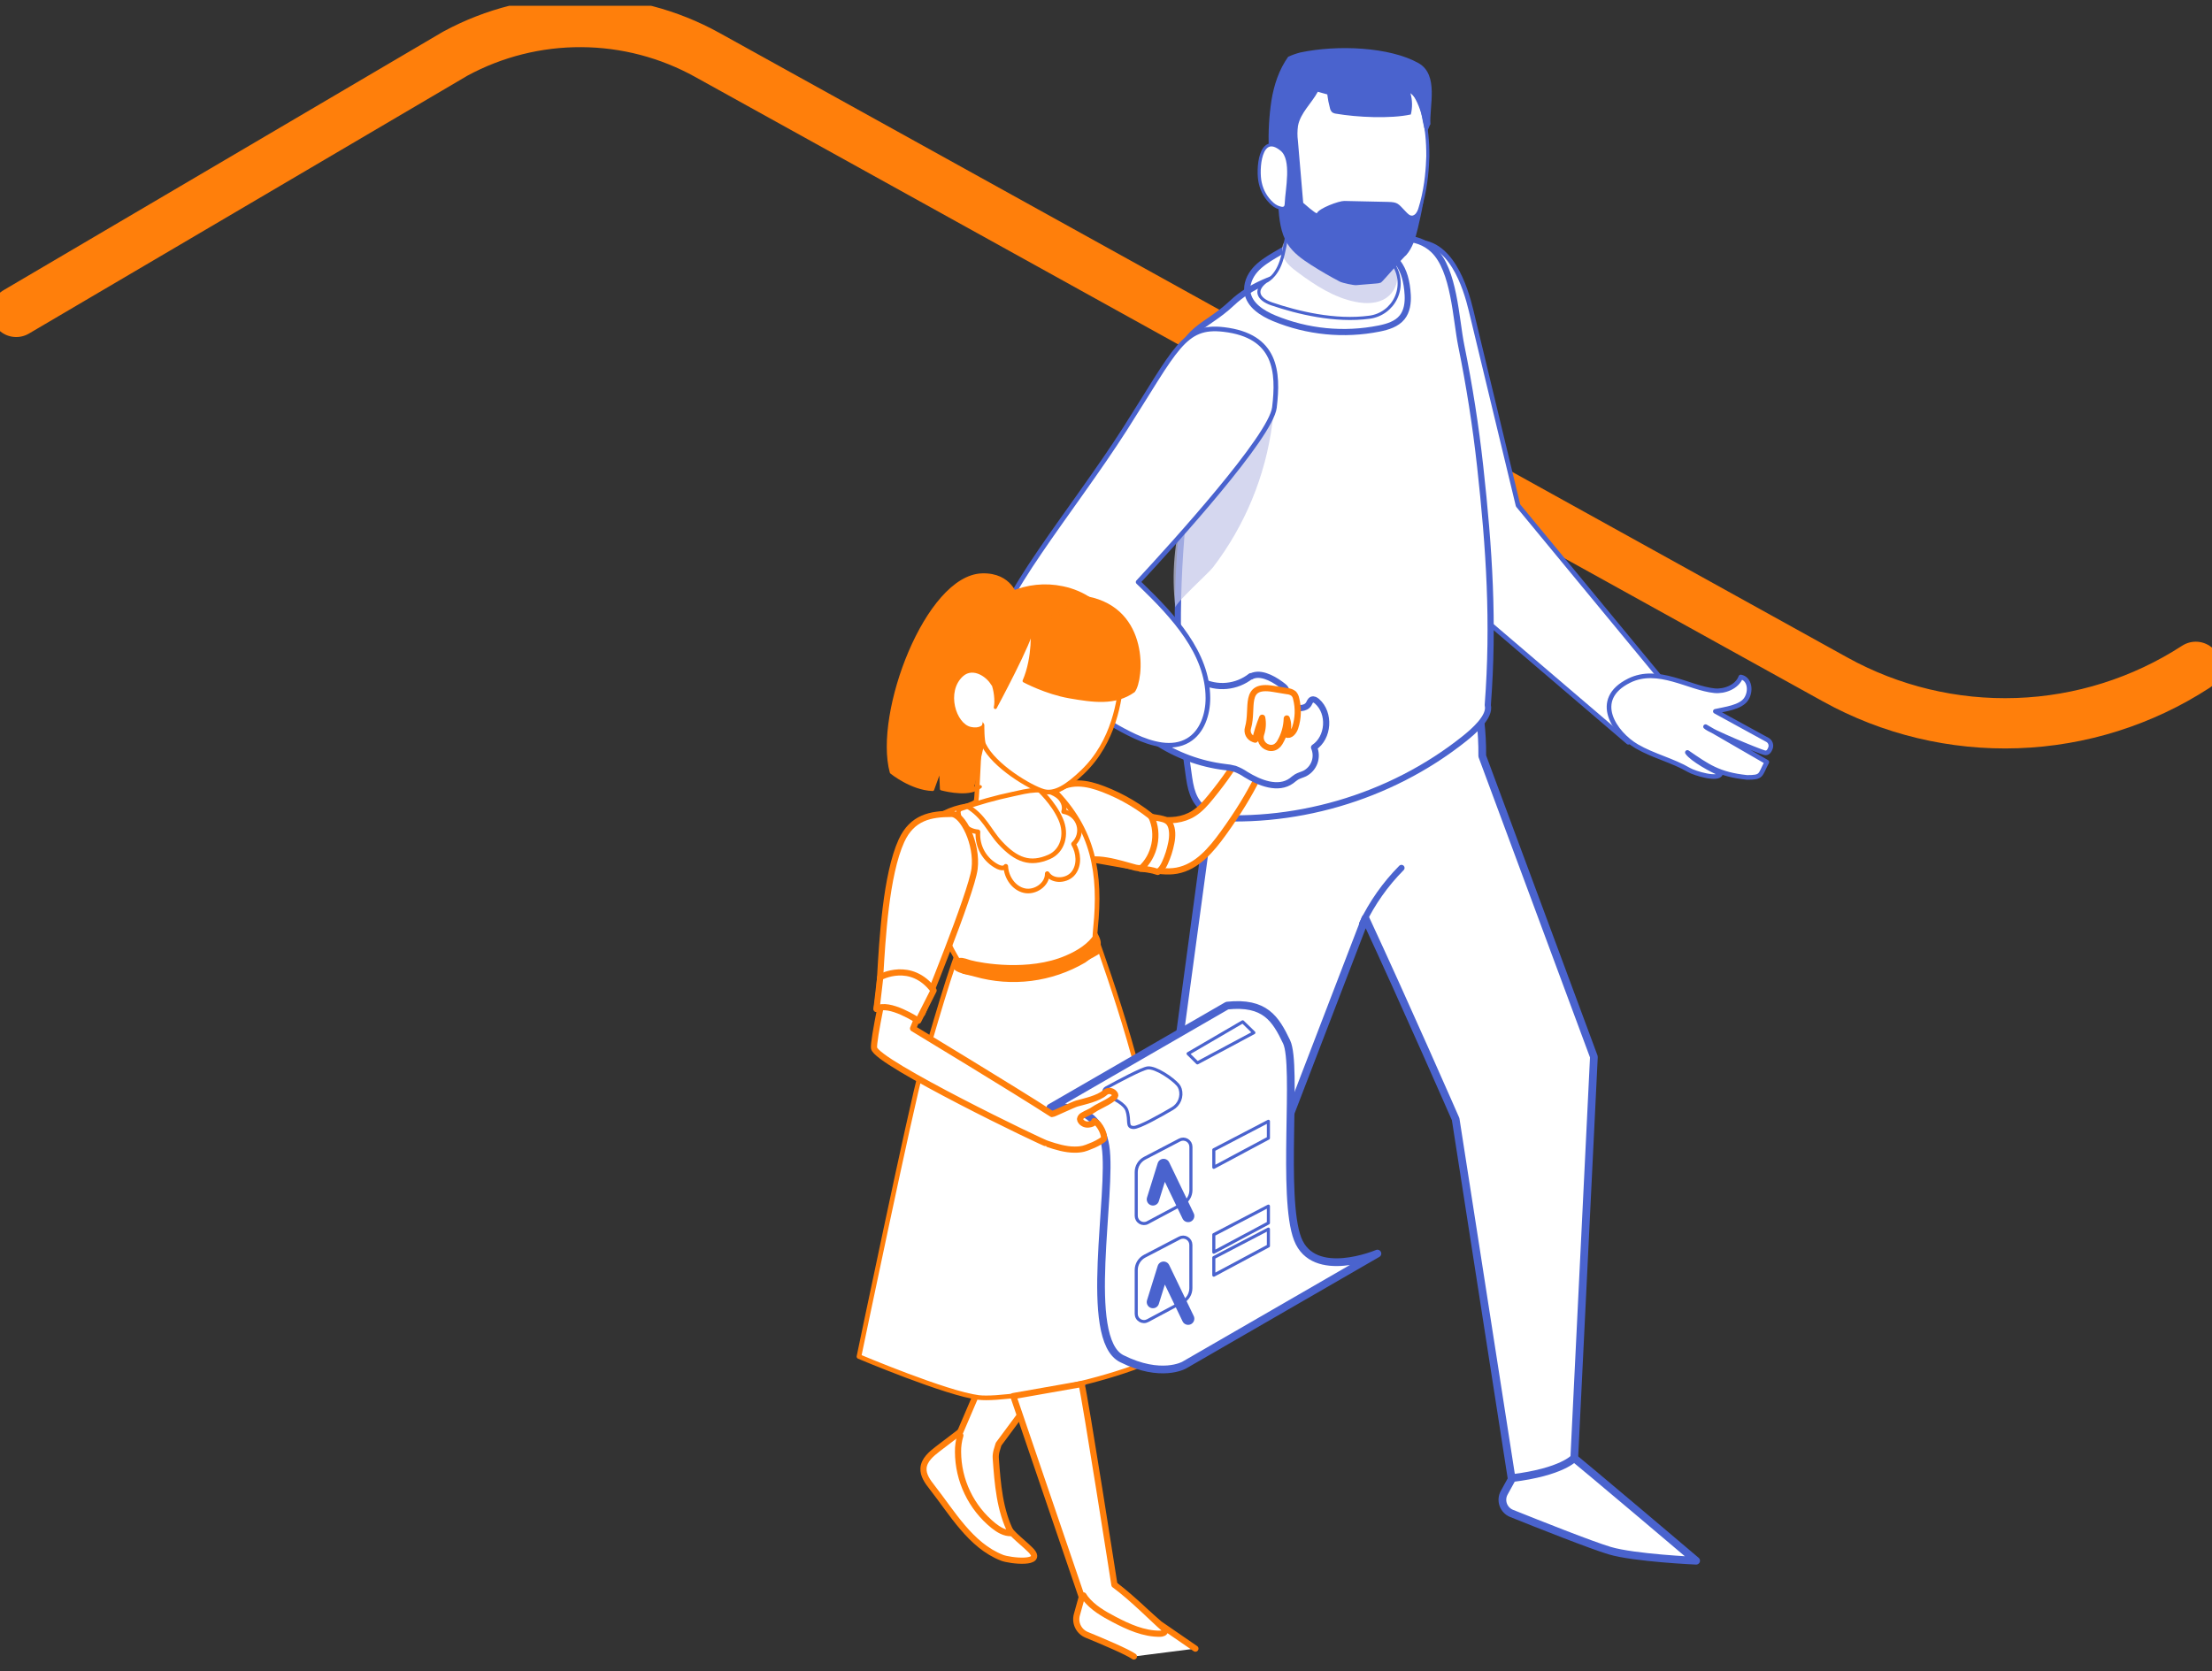<svg width="176" height="133" viewBox="0 0 176 133" fill="none" xmlns="http://www.w3.org/2000/svg">
<rect x="0" y="0" width="176" height="133" fill="#333333" stroke="none"/>
<g clip-path="url(#clip0_1742_24478)">
<path d="M1.289 24.823L36.23 4.268C39.311 2.599 42.763 1.734 46.267 1.752C49.771 1.77 53.214 2.671 56.278 4.371L146.014 54.073C150.438 56.524 155.446 57.725 160.501 57.548C165.556 57.372 170.467 55.823 174.71 53.069" stroke="#FF7F0B" stroke-width="4" stroke-linecap="round" stroke-linejoin="round"/>
<path d="M124.734 115.629C125.814 116.452 134.954 124.209 134.954 124.209C134.954 124.209 130.048 123.993 128.075 123.406C126.616 122.972 122.377 121.289 120.27 120.443C120.117 120.382 119.979 120.288 119.865 120.169C119.75 120.05 119.662 119.908 119.607 119.753C119.551 119.597 119.53 119.432 119.543 119.267C119.556 119.103 119.604 118.943 119.684 118.799L121.746 115.051L124.734 115.629Z" fill="white" stroke="#4A63CE" stroke-width="0.615" stroke-linecap="round" stroke-linejoin="round"/>
<path d="M117.047 24.704L120.786 40.225L132.619 54.563C132.619 54.563 129.773 57.016 129.559 59.072L113.287 45.163L108.031 25.796L112.484 19.284C115.421 19 116.613 22.898 117.047 24.704Z" fill="white" stroke="#4A63CE" stroke-width="0.246" stroke-linecap="round" stroke-linejoin="round"/>
<path d="M117.047 24.704L120.786 40.225L132.619 54.563C132.619 54.563 129.773 57.016 129.559 59.072L113.287 45.163L108.031 25.796L112.484 19.284C115.421 19 116.613 22.898 117.047 24.704Z" fill="white" stroke="#4A63CE" stroke-width="0.369" stroke-linecap="round" stroke-linejoin="round"/>
<path d="M117.937 60.171C117.977 56.216 116.974 53.636 116.974 53.636C116.974 53.636 98.335 50.413 96.098 60.061C95.562 62.327 95.513 64.682 95.956 66.968L93.083 88.223L82.977 107.88L86.052 110.141L102.499 89.069L108.639 73.085C111.803 79.887 115.82 89.069 115.82 89.069L120.269 117.64C124.317 117.148 125.259 116.021 125.259 116.021L126.82 84.108L117.937 60.171Z" fill="white"/>
<path d="M117.937 60.171C117.977 56.216 116.974 53.636 116.974 53.636C116.974 53.636 98.335 50.413 96.098 60.061C95.562 62.327 95.513 64.682 95.956 66.968L93.083 88.223L82.977 107.88L86.052 110.141L102.499 89.069L108.639 73.085C111.803 79.887 115.82 89.069 115.82 89.069L120.269 117.64C124.317 117.148 125.259 116.021 125.259 116.021L126.82 84.108L117.937 60.171Z" stroke="#4A63CE" stroke-width="0.615" stroke-linecap="round" stroke-linejoin="round"/>
<path d="M93.982 42.815C94.163 40.552 94.482 38.349 94.02 36.139C93.564 33.936 93.448 31.677 93.675 29.439C93.984 26.171 95.925 26.102 98.004 24.138C101.015 21.293 105.562 21.508 109.32 19.768C110.058 19.424 110.825 19.063 111.643 19.011C112.085 18.986 112.526 19.051 112.941 19.204C113.356 19.356 113.735 19.592 114.055 19.897C115.72 21.496 115.83 25.346 116.269 27.517C116.915 30.694 117.416 33.896 117.772 37.123C118.496 43.687 118.879 49.537 118.376 56.123C118.612 57.034 117.223 58.226 116.485 58.811C110.581 63.509 102.789 65.773 95.282 64.977L96.24 64.709C95.12 64.047 94.803 63.194 94.614 61.906C93.686 55.587 93.474 49.182 93.982 42.815Z" fill="white"/>
<path d="M112.006 23.478C112.04 24.102 111.953 24.768 111.561 25.255C111.13 25.792 110.418 26.007 109.742 26.145C106.935 26.707 104.024 26.422 101.378 25.327C100.426 24.93 99.41 24.289 99.254 23.269C99.156 22.631 99.435 21.977 99.859 21.49C100.284 21.003 100.843 20.652 101.396 20.32C102.38 19.729 103.414 19.162 104.548 18.966C106.024 18.721 107.522 19.118 108.964 19.516C111.039 20.093 111.887 21.289 112.006 23.478Z" fill="white" stroke="#4A63CE" stroke-width="0.492" stroke-linecap="round" stroke-linejoin="round"/>
<path d="M93.982 42.815C94.163 40.552 94.482 38.349 94.02 36.139C93.564 33.936 93.448 31.677 93.675 29.439C93.984 26.171 95.925 26.102 98.004 24.138C101.015 21.293 105.562 21.508 109.32 19.768C110.058 19.424 110.825 19.063 111.643 19.011C112.085 18.986 112.526 19.051 112.941 19.204C113.356 19.356 113.735 19.592 114.055 19.897C115.72 21.496 115.83 25.346 116.269 27.517C116.915 30.694 117.416 33.896 117.772 37.123C118.496 43.687 118.879 49.537 118.376 56.123C118.612 57.034 117.223 58.226 116.485 58.811C110.581 63.509 102.789 65.773 95.282 64.977L96.24 64.709C95.12 64.047 94.803 63.194 94.614 61.906C93.686 55.587 93.474 49.182 93.982 42.815V42.815Z" stroke="#4A63CE" stroke-width="0.492" stroke-linecap="round" stroke-linejoin="round"/>
<path d="M103.291 10.859C102.688 11.72 102.885 17.905 101.932 20.801C101.505 22.098 100.709 22.408 100.709 22.408C99.787 23.105 100.094 23.814 101.186 24.185C103.218 24.875 106.213 25.618 108.971 25.244C109.423 25.184 109.853 25.011 110.22 24.741C110.587 24.471 110.881 24.112 111.073 23.699C111.266 23.286 111.351 22.83 111.321 22.375C111.292 21.92 111.148 21.48 110.903 21.095L110.111 19.851L109.767 11.763L103.291 10.859Z" fill="white"/>
<g style="mix-blend-mode:multiply" opacity="0.71">
<path d="M110.314 23.698C109.623 24.178 108.704 24.189 107.878 24.028C106.156 23.693 104.644 22.71 103.241 21.663C102.804 21.338 102.358 20.984 102.134 20.49C101.91 19.995 101.971 19.32 102.424 19.014C104.269 20.017 106.268 21.053 108.358 20.827C108.819 20.777 109.275 20.666 109.739 20.671C111.521 20.691 111.572 22.825 110.314 23.698Z" fill="#C4C7E8"/>
</g>
<path d="M103.291 10.859C102.688 11.72 102.885 17.905 101.932 20.801C101.505 22.098 100.709 22.408 100.709 22.408C99.787 23.105 100.094 23.814 101.186 24.185C103.218 24.875 106.213 25.618 108.971 25.244C109.423 25.184 109.853 25.011 110.22 24.741C110.587 24.471 110.881 24.112 111.073 23.699C111.266 23.286 111.351 22.83 111.321 22.375C111.292 21.92 111.148 21.48 110.903 21.095L110.111 19.851L109.767 11.763L103.291 10.859Z" stroke="#4A63CE" stroke-width="0.246" stroke-linecap="round" stroke-linejoin="round"/>
<path d="M83.189 63.418C85.011 62.46 87.214 63.345 89.093 64.194C90.973 65.043 93.24 65.836 94.981 64.738C95.517 64.4 95.941 63.909 96.342 63.417C98.713 60.507 99.385 58.877 100.778 55.391C100.677 54.977 100.862 55.332 101.262 55.182C101.464 55.113 101.685 55.117 101.884 55.193C102.084 55.27 102.251 55.414 102.355 55.601C102.589 56.053 102.399 56.599 102.201 57.068C100.578 60.915 99.772 62.936 97.327 66.322C96.38 67.634 95.236 68.995 93.637 69.29C92.844 69.436 92.028 69.29 91.234 69.156L86.928 68.393C86.241 68.27 85.541 68.147 84.924 67.819C83.737 67.189 83.038 65.915 82.587 64.649C82.43 64.214 82.341 63.628 82.729 63.376C83.177 63.085 82.716 63.668 83.189 63.418Z" fill="white" stroke="#FF7F0B" stroke-width="0.492" stroke-linecap="round" stroke-linejoin="round"/>
<path d="M108.494 20.305C108.387 20.285 108.276 20.308 108.186 20.369C107.58 20.659 106.923 20.823 106.252 20.854C105.582 20.884 104.912 20.78 104.283 20.546C104.009 20.442 103.725 20.3 103.595 20.032C103.512 19.814 103.488 19.578 103.524 19.348L103.583 18.533C103.604 18.24 103.641 17.918 103.861 17.721C104.02 17.604 104.207 17.531 104.403 17.511C105.439 17.317 106.493 17.231 107.546 17.254C107.817 17.254 108.105 17.277 108.325 17.434C108.603 17.634 108.861 17.732 109.082 17.994C108.991 17.929 108.915 17.845 108.859 17.748L109.255 20.027C109.269 20.067 109.269 20.11 109.255 20.15C109.231 20.186 109.196 20.211 109.155 20.223C108.795 20.37 108.417 20.47 108.031 20.52C108.127 20.498 108.435 20.218 108.494 20.305Z" fill="white" stroke="#4A63CE" stroke-width="0.246" stroke-linecap="round" stroke-linejoin="round"/>
<path d="M136.416 54.97C137.212 55.051 138.22 54.665 138.507 53.878C139.217 54.012 139.368 55.002 138.924 55.653C138.48 56.303 137.231 56.438 136.484 56.611L140.629 58.883C140.738 58.944 140.822 59.041 140.867 59.157C140.912 59.273 140.915 59.402 140.875 59.52C140.795 59.752 140.651 59.976 140.394 59.906C139.902 59.771 136.05 58.184 135.703 57.831L140.579 60.65C140.008 61.719 140.226 61.87 139.001 61.87C136.725 61.632 135.846 60.969 134.258 59.882C134.627 60.434 136.255 61.327 136.895 61.573C136.738 62.12 134.842 61.546 134.391 61.283C133.082 60.517 131.541 60.163 130.231 59.398C128.492 58.382 126.588 55.674 129.628 54.167C131.922 53.034 134.378 54.762 136.416 54.97Z" fill="white" stroke="#4A63CE" stroke-width="0.369" stroke-linecap="round" stroke-linejoin="round"/>
<path d="M83.876 63.039C84.368 62.556 85.088 62.346 85.781 62.352C86.473 62.358 87.15 62.56 87.797 62.808C89.328 63.396 90.747 64.243 91.991 65.311C92.278 66.264 92.212 67.287 91.805 68.195C91.625 68.598 91.329 69.004 90.897 69.084C90.66 69.109 90.421 69.084 90.195 69.01C89.307 68.782 86.794 67.912 86.044 68.764C86.108 67.63 85.545 66.566 84.999 65.566L84.028 63.798C83.874 63.519 83.717 63.213 83.767 62.898L83.89 63.09" fill="white"/>
<path d="M83.876 63.039C84.368 62.556 85.088 62.346 85.781 62.352C86.473 62.358 87.15 62.56 87.797 62.808C89.328 63.396 90.747 64.243 91.991 65.311C92.278 66.264 92.212 67.287 91.805 68.195C91.625 68.598 91.329 69.004 90.897 69.084C90.66 69.109 90.421 69.084 90.195 69.01C89.307 68.782 86.794 67.912 86.044 68.764C86.108 67.63 85.545 66.566 84.999 65.566L84.028 63.798C83.874 63.519 83.717 63.213 83.767 62.898L83.89 63.09" stroke="#FF7F0B" stroke-width="0.492" stroke-linecap="round" stroke-linejoin="round"/>
<path d="M104.796 55.817C104.681 55.716 104.527 55.623 104.387 55.681C104.247 55.738 104.206 55.903 104.129 56.029C103.874 56.437 103.268 56.398 102.813 56.259C101.934 55.985 101.127 55.519 100.451 54.895C100.554 54.902 100.655 54.919 100.755 54.944C101.01 55.005 101.256 55.102 101.514 55.144C101.681 55.169 101.851 55.177 102.019 55.168C102.074 55.171 102.129 55.162 102.179 55.141C102.229 55.12 102.273 55.087 102.309 55.045C102.396 54.903 102.257 54.733 102.126 54.63C101.539 54.164 100.528 53.506 99.722 53.759C99.659 53.779 99.599 53.807 99.543 53.843L99.521 53.811C98.966 54.25 98.296 54.518 97.591 54.584C96.887 54.649 96.178 54.509 95.552 54.18C95.319 54.057 95.086 53.881 95.002 53.629C94.614 53.998 91.376 58.633 91.941 59.006C93.595 60.103 95.481 60.801 97.451 61.044C97.724 61.066 97.994 61.114 98.258 61.186C98.562 61.299 98.852 61.449 99.119 61.633C100.226 62.316 101.702 62.901 102.759 62.136C102.892 62.038 103.012 61.923 103.154 61.838C103.359 61.715 103.599 61.662 103.815 61.559C104.179 61.371 104.457 61.052 104.594 60.666C104.731 60.281 104.717 59.858 104.553 59.483C105.727 58.706 105.86 56.753 104.796 55.817Z" fill="white" stroke="#4A63CE" stroke-width="0.492" stroke-linecap="round" stroke-linejoin="round"/>
<path d="M108.383 73.51C109.169 71.867 110.226 70.367 111.509 69.074" stroke="#4A63CE" stroke-width="0.492" stroke-linecap="round" stroke-linejoin="round"/>
<g style="mix-blend-mode:multiply" opacity="0.71">
<path d="M93.523 48.361C92.864 42.988 94.565 37.472 97.794 33.171C98.292 32.508 99.457 30.568 100.41 30.711C101.718 30.907 101.334 32.909 101.226 33.749C100.68 37.896 99.055 41.828 96.513 45.151C96.163 45.612 93.48 48.012 93.523 48.361Z" fill="#C4C7E8"/>
</g>
<path d="M97.371 26.223C94.173 25.846 93.576 27.771 89.49 34.166C85.404 40.561 78.789 48.403 79.553 50.654C80.317 52.905 81.282 55.242 84.917 56.589C85.193 56.7 85.494 56.735 85.789 56.689C86.083 56.643 86.359 56.519 86.588 56.328C87.738 57.223 88.984 57.985 90.304 58.6C91.641 59.215 93.27 59.672 94.538 58.919C95.654 58.257 96.112 56.847 96.109 55.551C96.096 51.957 93.355 49.032 90.773 46.531L90.556 46.323C93.449 43.204 101.123 34.737 101.401 32.432C101.743 29.589 101.561 26.717 97.371 26.223Z" fill="white"/>
<path d="M97.371 26.223C94.173 25.846 93.576 27.771 89.49 34.166C85.404 40.561 78.789 48.403 79.553 50.654C80.317 52.905 81.282 55.242 84.917 56.589C85.193 56.7 85.494 56.735 85.789 56.689C86.083 56.643 86.359 56.519 86.588 56.328C87.738 57.223 88.984 57.985 90.304 58.6C91.641 59.215 93.27 59.672 94.538 58.919C95.654 58.257 96.112 56.847 96.109 55.551C96.096 51.957 93.355 49.032 90.773 46.531L90.556 46.323C93.449 43.204 101.123 34.737 101.401 32.432C101.743 29.589 101.561 26.717 97.371 26.223Z" stroke="#4A63CE" stroke-width="0.369" stroke-linecap="round" stroke-linejoin="round"/>
<path d="M79.311 114.903C79.065 115.329 79.096 115.858 79.139 116.35L79.334 118.614C79.397 119.343 79.457 120.09 79.731 120.766C80.199 121.961 81.141 122.501 81.995 123.357C83.182 124.546 80.334 124.218 79.721 123.972C77.219 122.988 75.751 120.386 74.162 118.365C73.811 117.917 73.439 117.41 73.48 116.84C73.528 116.188 74.095 115.712 74.611 115.315L76.417 113.938" fill="white"/>
<path d="M79.311 114.903C79.065 115.329 79.096 115.858 79.139 116.35L79.334 118.614C79.397 119.343 79.457 120.09 79.731 120.766C80.199 121.961 81.141 122.501 81.995 123.357C83.182 124.546 80.334 124.218 79.721 123.972C77.219 122.988 75.751 120.386 74.162 118.365C73.811 117.917 73.439 117.41 73.48 116.84C73.528 116.188 74.095 115.712 74.611 115.315L76.417 113.938" stroke="#FF7F0B" stroke-width="0.492" stroke-linecap="round" stroke-linejoin="round"/>
<path d="M79.452 114.935L86.547 105.348L79.845 105.923L76.307 114.181L76.412 114.241C76.282 114.661 76.22 115.1 76.227 115.541C76.231 116.666 76.485 117.777 76.972 118.792C77.457 119.808 78.163 120.702 79.038 121.411C79.451 121.741 79.939 122.04 80.467 122.012C79.537 120.192 79.375 118.092 79.23 116.054C79.2 115.619 79.356 115.284 79.452 114.935Z" fill="white" stroke="#FF7F0B" stroke-width="0.492" stroke-linecap="round" stroke-linejoin="round"/>
<path d="M76.544 75.097C75.907 76.081 74.037 82.713 73.302 85.205C72.566 87.697 68.344 107.96 68.344 107.96C68.344 107.96 75.298 110.902 77.87 111.219C80.442 111.535 92.988 109.263 95.386 105.727C95.386 105.727 91.91 97.93 91.797 92.627C91.684 87.325 88.273 77.677 87.077 74.303C87.077 74.303 86.669 76.118 83.141 76.944C79.892 77.702 76.703 75.969 76.544 75.097Z" fill="white"/>
<path d="M76.544 75.097C75.907 76.081 74.037 82.713 73.302 85.205C72.566 87.697 68.344 107.96 68.344 107.96C68.344 107.96 75.298 110.902 77.87 111.219C80.442 111.535 92.988 109.263 95.386 105.727C95.386 105.727 91.91 97.93 91.797 92.627C91.684 87.325 88.273 77.677 87.077 74.303C87.077 74.303 86.669 76.118 83.141 76.944C79.892 77.702 76.703 75.969 76.544 75.097Z" stroke="#FF7F0B" stroke-width="0.369" stroke-linecap="round" stroke-linejoin="round"/>
<path d="M97.638 80.03L83.57 88.157C83.57 88.157 87.372 87.514 87.957 91.217C88.541 94.921 86.112 106.549 89.249 108.125C92.387 109.7 94.221 108.642 94.221 108.642L109.596 99.764C109.596 99.764 104.529 101.916 103.249 98.602C101.969 95.288 103.249 84.758 102.37 82.918C101.49 81.078 100.654 79.713 97.638 80.03Z" fill="white"/>
<path d="M97.638 80.03L83.57 88.157C83.57 88.157 87.372 87.514 87.957 91.217C88.541 94.921 86.112 106.549 89.249 108.125C92.387 109.7 94.221 108.642 94.221 108.642L109.596 99.764C109.596 99.764 104.529 101.916 103.249 98.602C101.969 95.288 103.249 84.758 102.37 82.918C101.49 81.078 100.654 79.713 97.638 80.03Z" stroke="#4A63CE" stroke-width="0.615" stroke-linecap="round" stroke-linejoin="round"/>
<path d="M77.969 58.066C77.969 58.066 77.75 63.408 77.672 63.724C77.593 64.04 75.996 64.339 75.549 64.708C75.101 65.077 77.85 69.409 79.255 70.053C80.659 70.696 85.013 69.076 85.323 66.912C85.608 64.92 84.094 63.367 83.504 62.824C83.112 62.739 82.48 62.815 82.303 62.79L82.18 60.723C80.278 60.106 77.969 58.066 77.969 58.066Z" fill="white" stroke="#FF7F0B" stroke-width="0.369" stroke-linecap="round" stroke-linejoin="round"/>
<path d="M76.904 64.135C75.707 64.316 74.336 64.951 74.145 65.605C73.924 66.369 73.439 69.973 74.468 72.717C75.496 75.461 76.108 76.14 76.701 77.323C76.701 77.323 83.105 78.38 87.289 75.802C87.289 75.802 86.999 75.413 87.166 73.849C87.603 69.582 87.043 66.037 83.79 62.804C83.399 62.765 83.005 62.759 82.613 62.786C82.613 62.786 83.806 63.847 84.396 65.199C84.939 66.438 84.528 67.733 83.486 68.192C81.969 68.861 80.861 68.455 79.581 67.073C78.704 66.133 78.289 64.915 76.904 64.135Z" fill="white"/>
<path d="M84.123 63.32C84.524 63.601 84.79 64.129 84.629 64.591C84.906 64.635 85.165 64.756 85.377 64.94C85.588 65.124 85.744 65.364 85.826 65.633C85.909 65.901 85.914 66.187 85.841 66.458C85.769 66.73 85.622 66.975 85.417 67.167C85.827 67.871 85.909 68.825 85.417 69.473C84.925 70.121 83.771 70.211 83.326 69.527C83.343 70.398 82.351 71.071 81.502 70.88C80.653 70.689 80.065 69.815 80.026 68.944C79.903 69.135 79.616 69.087 79.411 68.992C78.896 68.739 78.469 68.338 78.184 67.841C77.899 67.343 77.77 66.772 77.812 66.2C77.419 66.172 77.048 66.008 76.763 65.735C76.479 65.462 76.299 65.098 76.255 64.707C76.241 64.621 76.258 64.534 76.304 64.461C76.355 64.406 76.422 64.367 76.495 64.349C77.831 63.876 79.196 63.492 80.582 63.199C81.727 62.947 83.065 62.578 84.123 63.32Z" fill="white" stroke="#FF7F0B" stroke-width="0.369" stroke-linecap="round" stroke-linejoin="round"/>
<path d="M76.904 64.135C75.707 64.316 74.336 64.951 74.145 65.605C73.924 66.369 73.439 69.973 74.468 72.717C75.496 75.461 76.108 76.14 76.701 77.323C76.701 77.323 83.105 78.38 87.289 75.802C87.289 75.802 86.999 75.413 87.166 73.849C87.603 69.582 87.043 66.037 83.79 62.804C83.399 62.765 83.005 62.759 82.613 62.786C82.613 62.786 83.806 63.847 84.396 65.199C84.939 66.438 84.528 67.733 83.486 68.192C81.969 68.861 80.861 68.455 79.581 67.073C78.704 66.133 78.289 64.915 76.904 64.135Z" stroke="#FF7F0B" stroke-width="0.369" stroke-linecap="round" stroke-linejoin="round"/>
<path d="M80.875 47.579C80.875 47.579 80.471 45.681 78.138 45.754C73.759 45.891 69.634 56.76 70.918 61.461C70.918 61.461 72.517 62.771 74.207 62.83L74.838 61.091L74.907 62.78C74.907 62.78 76.704 63.28 77.65 62.816C78.595 62.353 77.359 62.785 77.359 62.785L80.875 47.579Z" fill="#FF7F0B" stroke="#FF7F0B" stroke-width="0.246" stroke-linecap="round" stroke-linejoin="round"/>
<path d="M89.244 53.998C89.613 50.619 87.927 47.54 84.531 46.836C83.166 46.547 81.745 46.694 80.469 47.257C79.192 47.82 78.125 48.77 77.418 49.972C76.711 51.175 76.4 52.569 76.528 53.958C76.657 55.347 77.219 56.66 78.135 57.712C78.135 57.712 78.124 58.965 78.269 59.267C79.084 60.967 81.993 62.689 83.026 62.982C83.922 63.235 84.922 62.604 86.138 61.437C88.67 59.008 89.093 55.674 89.244 53.998Z" fill="white" stroke="#FF7F0B" stroke-width="0.369" stroke-linecap="round" stroke-linejoin="round"/>
<path d="M89.454 51.253C89.041 49.981 88.251 48.865 87.188 48.052C86.126 47.239 84.842 46.769 83.506 46.702C82.087 46.637 80.684 47.023 79.499 47.806C78.314 48.588 77.406 49.725 76.908 51.055C76.497 52.174 76.394 53.382 76.61 54.554C76.827 55.726 77.355 56.818 78.138 57.716C78.126 57.477 77.103 54.504 78.989 54.41C79.18 54.803 79.317 55.791 79.194 56.305C79.194 56.305 82.109 50.893 82.118 50.011C83.521 51.024 85.187 51.609 86.915 51.694C88.134 51.754 89.036 51.528 89.454 51.253Z" fill="#FF7F0B" stroke="#FF7F0B" stroke-width="0.246" stroke-linecap="round" stroke-linejoin="round"/>
<path d="M82.12 50.01C82.12 50.01 82.31 52.283 81.484 54.191C81.484 54.191 83.225 55.13 85.101 55.455C86.976 55.779 88.723 56.039 90.194 54.992C90.884 54.1 91.394 48.526 86.504 47.584L82.12 50.01Z" fill="#FF7F0B" stroke="#FF7F0B" stroke-width="0.246" stroke-linecap="round" stroke-linejoin="round"/>
<path d="M78.134 57.711C78.134 57.711 77.888 57.992 77.256 57.855C76.068 57.602 75.272 55.054 76.614 53.826C77.452 53.057 78.642 53.961 78.928 54.629L78.134 57.711Z" fill="white"/>
<path d="M90.219 131.829C89.666 131.446 87.719 130.622 86.464 130.107C86.161 129.982 85.913 129.751 85.769 129.456C85.625 129.161 85.594 128.824 85.682 128.508L86.141 126.857L88.668 126.119L92.255 129.237L95.113 131.205" fill="white"/>
<path d="M90.219 131.829C89.666 131.446 87.719 130.622 86.464 130.107C86.161 129.982 85.913 129.751 85.769 129.456C85.625 129.161 85.594 128.824 85.682 128.508L86.141 126.857L88.668 126.119L92.255 129.237L95.113 131.205" stroke="#FF7F0B" stroke-width="0.492" stroke-linecap="round" stroke-linejoin="round"/>
<path d="M92.558 129.561C91.877 128.982 90.122 127.185 88.669 126.127C88.669 126.127 86.317 111.064 86.054 110.148L80.625 111.105L86.048 127.024L86.209 126.969C86.255 127.05 86.307 127.127 86.364 127.201C86.942 127.939 87.785 128.431 88.62 128.868C89.772 129.473 91.006 130.035 92.31 130.019C92.483 130.019 92.712 129.946 92.701 129.773C92.683 129.686 92.632 129.61 92.558 129.561Z" fill="white" stroke="#FF7F0B" stroke-width="0.492" stroke-linecap="round" stroke-linejoin="round"/>
<path d="M113.608 12.433C113.621 7.513 111.84 5.649 108.222 5.111C104.373 4.542 101.991 6.663 101.415 10.551C101.077 12.826 102.187 18.41 102.357 18.722C103.316 20.479 106.482 22.128 107.587 22.374C108.546 22.588 109.555 21.855 110.773 20.538C113.298 17.792 113.548 14.222 113.608 12.433Z" fill="white" stroke="#4A63CE" stroke-width="0.246" stroke-linecap="round" stroke-linejoin="round"/>
<path d="M76.343 76.36C76.615 76.313 76.98 76.476 77.204 76.538C78.05 76.769 81.856 77.454 84.836 76.169C85.771 75.769 86.681 75.219 87.219 74.352C87.465 74.819 87.588 75.145 87.283 75.572C86.999 75.93 86.662 76.243 86.283 76.499C84.984 77.26 83.544 77.751 82.05 77.941C80.556 78.131 79.039 78.017 77.591 77.606C77.215 77.499 76.311 77.345 76.035 77.09C75.844 76.911 75.887 76.551 76.227 76.388C76.264 76.374 76.303 76.365 76.343 76.36Z" fill="#FF7F0B" stroke="#FF7F0B" stroke-width="0.246" stroke-linecap="round" stroke-linejoin="round"/>
<path d="M93.264 66.279C93.275 66.552 93.251 66.825 93.193 67.092C93.088 67.635 92.919 68.164 92.69 68.667C92.559 68.953 92.394 69.247 92.115 69.392C91.675 69.241 91.215 69.158 90.75 69.146C91.89 68.153 92.259 66.376 91.611 65.012C92.579 65.184 93.194 65.141 93.264 66.279Z" fill="white" stroke="#FF7F0B" stroke-width="0.492" stroke-linecap="round" stroke-linejoin="round"/>
<path d="M90.406 93.274V96.761C90.406 96.867 90.434 96.972 90.487 97.064C90.539 97.157 90.615 97.234 90.706 97.289C90.797 97.343 90.901 97.373 91.008 97.375C91.114 97.378 91.219 97.353 91.313 97.302L94.091 95.816C94.291 95.711 94.459 95.553 94.576 95.36C94.693 95.167 94.756 94.945 94.757 94.719V91.275C94.757 91.169 94.731 91.064 94.679 90.971C94.627 90.878 94.552 90.8 94.461 90.745C94.37 90.69 94.266 90.66 94.16 90.656C94.053 90.653 93.948 90.678 93.854 90.728L91.082 92.174C90.879 92.278 90.709 92.436 90.59 92.63C90.471 92.824 90.408 93.046 90.406 93.274Z" fill="white" stroke="#4A63CE" stroke-width="0.246" stroke-linecap="round" stroke-linejoin="round"/>
<path d="M96.578 91.504V92.901L100.922 90.578V89.238L96.578 91.504Z" fill="white" stroke="#4A63CE" stroke-width="0.246" stroke-linecap="round" stroke-linejoin="round"/>
<path d="M94.531 83.855L95.272 84.588L99.765 82.185L98.876 81.32L94.531 83.855Z" fill="white" stroke="#4A63CE" stroke-width="0.246" stroke-linecap="round" stroke-linejoin="round"/>
<path d="M96.578 98.256V99.654L100.922 97.33V95.99L96.578 98.256Z" fill="white" stroke="#4A63CE" stroke-width="0.246" stroke-linecap="round" stroke-linejoin="round"/>
<path d="M96.578 100.084V101.483L100.922 99.159V97.818L96.578 100.084Z" fill="white" stroke="#4A63CE" stroke-width="0.246" stroke-linecap="round" stroke-linejoin="round"/>
<path d="M90.406 101.068V104.56C90.406 104.666 90.433 104.772 90.486 104.865C90.538 104.958 90.614 105.035 90.705 105.09C90.797 105.145 90.901 105.175 91.008 105.177C91.115 105.18 91.22 105.154 91.314 105.103L94.093 103.618C94.292 103.511 94.458 103.353 94.575 103.159C94.691 102.965 94.752 102.744 94.752 102.518V99.074C94.752 98.968 94.726 98.863 94.674 98.77C94.622 98.677 94.547 98.599 94.456 98.544C94.365 98.489 94.261 98.458 94.155 98.455C94.048 98.452 93.943 98.477 93.849 98.527L91.077 99.972C90.876 100.077 90.708 100.234 90.59 100.427C90.471 100.62 90.408 100.841 90.406 101.068Z" fill="white" stroke="#4A63CE" stroke-width="0.246" stroke-linecap="round" stroke-linejoin="round"/>
<path d="M91.734 95.45L92.584 92.717L94.536 96.772" stroke="#4A63CE" stroke-width="0.984" stroke-linecap="round" stroke-linejoin="round"/>
<path d="M91.734 103.624L92.584 100.891L94.536 104.946" stroke="#4A63CE" stroke-width="0.984" stroke-linecap="round" stroke-linejoin="round"/>
<path d="M88 86.589C87.945 86.619 87.899 86.665 87.869 86.721C87.839 86.776 87.825 86.839 87.829 86.902C87.833 86.965 87.855 87.026 87.892 87.077C87.929 87.128 87.979 87.168 88.038 87.191C88.653 87.437 89.494 87.867 89.664 88.377C89.941 89.206 89.589 89.708 90.192 89.73C90.62 89.747 92.323 88.789 93.274 88.232C93.54 88.081 93.747 87.844 93.862 87.561C93.976 87.277 93.991 86.963 93.904 86.67C93.867 86.551 93.807 86.44 93.728 86.344C93.301 85.842 91.946 84.913 91.317 84.991C90.866 85.043 89.001 86.038 88 86.589Z" fill="white" stroke="#4A63CE" stroke-width="0.246" stroke-linecap="round" stroke-linejoin="round"/>
<path d="M86.155 88.77C86.455 88.582 86.802 88.476 87.084 88.263C87.365 88.05 88.87 87.436 88.726 87.113V87.106C88.69 87.035 88.638 86.973 88.575 86.925C88.511 86.877 88.437 86.845 88.358 86.831C88.28 86.816 88.2 86.82 88.123 86.842C88.046 86.865 87.976 86.904 87.918 86.958C87.384 87.429 86.288 87.652 85.674 87.825C85.356 87.916 83.796 88.673 83.706 88.664C80.812 86.786 72.65 81.849 72.65 81.849C72.65 81.849 77.095 71.134 77.17 69.189C77.245 67.243 76.792 64.237 74.251 65.382C73.058 65.919 69.409 82.257 69.543 83.401C69.677 84.545 83.172 91.06 83.335 91.031C84.021 91.268 84.781 91.492 85.491 91.492C85.729 91.497 85.967 91.474 86.199 91.422C86.379 91.373 86.554 91.311 86.725 91.235C87.098 91.099 87.453 90.915 87.779 90.686C87.796 90.68 87.81 90.668 87.819 90.652C87.828 90.642 87.83 90.637 87.826 90.636C87.93 90.407 87.581 89.476 87.066 89.216C86.991 89.438 86.878 89.445 86.649 89.488C86.534 89.508 86.416 89.498 86.306 89.459C86.196 89.419 86.098 89.351 86.022 89.262C85.971 89.207 85.941 89.136 85.936 89.061C85.946 88.999 85.971 88.939 86.009 88.889C86.047 88.838 86.097 88.797 86.155 88.77Z" fill="white" stroke="#FF7F0B" stroke-width="0.492" stroke-linecap="round" stroke-linejoin="round"/>
<path d="M109.876 22.487C109.755 22.534 109.627 22.559 109.497 22.562L107.898 22.695C107.726 22.709 106.842 22.535 106.591 22.405C105.818 21.999 105.064 21.561 104.326 21.09C103.619 20.637 102.911 20.137 102.457 19.43C101.88 18.533 101.783 17.421 101.7 16.355C101.763 16.382 101.747 16.282 101.691 16.318L101.775 16.441C102.208 15.978 102.404 15.334 102.435 14.701C102.465 14.069 102.349 13.441 102.227 12.819C102.168 12.514 102.104 12.196 101.908 11.959C101.641 11.624 101.306 11.673 100.951 11.742C100.905 10.493 100.975 9.242 101.162 8.005C101.363 6.765 101.767 5.538 102.497 4.516C102.804 4.377 103.122 4.264 103.448 4.179C106.42 3.547 110.571 3.736 112.859 5.019C114.516 5.949 113.709 8.489 113.816 9.909C113.795 9.801 113.545 10.609 113.454 10.599C113.01 9.369 113.24 8.241 112.224 7.414C112.381 7.967 112.392 8.551 112.255 9.11C110.634 9.467 107.95 9.332 106.312 9.05C106.197 9.039 106.087 8.999 105.992 8.933C105.9 8.839 105.838 8.719 105.815 8.59C105.719 8.236 105.649 7.877 105.606 7.513L104.852 7.304C104.351 8.232 103.47 8.982 103.276 10.016C103.221 10.412 103.218 10.814 103.27 11.211L103.691 16.143C103.814 16.252 104.611 16.953 104.774 16.976C104.94 16.576 106.527 15.986 106.96 15.992L110.424 16.068C111.243 16.086 111.245 16.214 111.837 16.826C111.993 16.988 112.17 17.195 112.392 17.157C112.516 17.125 112.624 17.045 112.69 16.935C112.954 16.566 113.253 15.885 113.283 15.431C113.283 15.431 113.415 15.639 112.81 18.172C112.628 18.938 112.399 19.725 111.876 20.314C111.786 20.324 109.998 22.432 109.876 22.487Z" fill="#4A63CE"/>
<path d="M100.274 14.562C100.413 15.211 100.758 15.799 101.258 16.237C101.457 16.415 101.702 16.533 101.965 16.578C102.049 16.593 102.136 16.578 102.211 16.536C102.327 16.458 102.341 16.297 102.346 16.158C102.381 15.119 102.937 12.693 101.977 11.907C100.228 10.466 100.027 13.541 100.274 14.562Z" fill="white" stroke="#4A63CE" stroke-width="0.246" stroke-linecap="round" stroke-linejoin="round"/>
<path d="M75.698 64.775C76.621 64.775 77.789 67.185 77.543 69.146C77.297 71.106 73.377 80.662 73.377 80.662C73.377 80.662 72.483 80.02 71.703 79.791C70.641 79.478 70.026 79.801 69.742 80.294C69.742 80.294 69.921 79.605 70.029 77.763C70.205 74.737 70.493 69.626 71.725 66.911C72.58 65.045 74.058 64.775 75.698 64.775Z" fill="white" stroke="#FF7F0B" stroke-width="0.492" stroke-linecap="round" stroke-linejoin="round"/>
<path d="M74.282 78.826L73.063 81.236C73.063 81.236 70.726 79.683 69.742 80.296L70.037 77.765C70.037 77.765 72.485 76.416 74.282 78.826Z" fill="white" stroke="#FF7F0B" stroke-width="0.492" stroke-linecap="round" stroke-linejoin="round"/>
<path d="M99.749 58.825L99.872 58.865C100.01 58.269 100.196 57.685 100.428 57.119C100.512 57.557 100.482 58.01 100.339 58.432C100.306 58.537 100.294 58.648 100.303 58.757C100.313 58.867 100.344 58.974 100.395 59.071C100.446 59.169 100.516 59.255 100.6 59.325C100.685 59.395 100.783 59.448 100.888 59.48C100.999 59.522 101.12 59.536 101.238 59.52C101.356 59.504 101.468 59.458 101.564 59.388C101.668 59.314 101.754 59.219 101.819 59.109C102.17 58.525 102.365 57.859 102.384 57.178C102.538 57.59 102.529 58.045 102.357 58.45C102.658 58.594 102.949 58.227 103.054 57.91C103.298 57.163 103.324 56.363 103.13 55.602C103.103 55.457 103.038 55.321 102.941 55.209C102.791 55.088 102.607 55.017 102.416 55.005L101.296 54.82C98.857 54.416 99.764 56.339 99.297 57.927C99.243 58.106 99.259 58.299 99.343 58.467C99.427 58.634 99.573 58.762 99.749 58.825Z" fill="white" stroke="#FF7F0B" stroke-width="0.492" stroke-linecap="round" stroke-linejoin="round"/>
</g>
<defs>
<clipPath id="clip0_1742_24478">
<rect width="176" height="131.616" fill="white" transform="translate(0 0.461)"/>
</clipPath>
</defs>
</svg>
